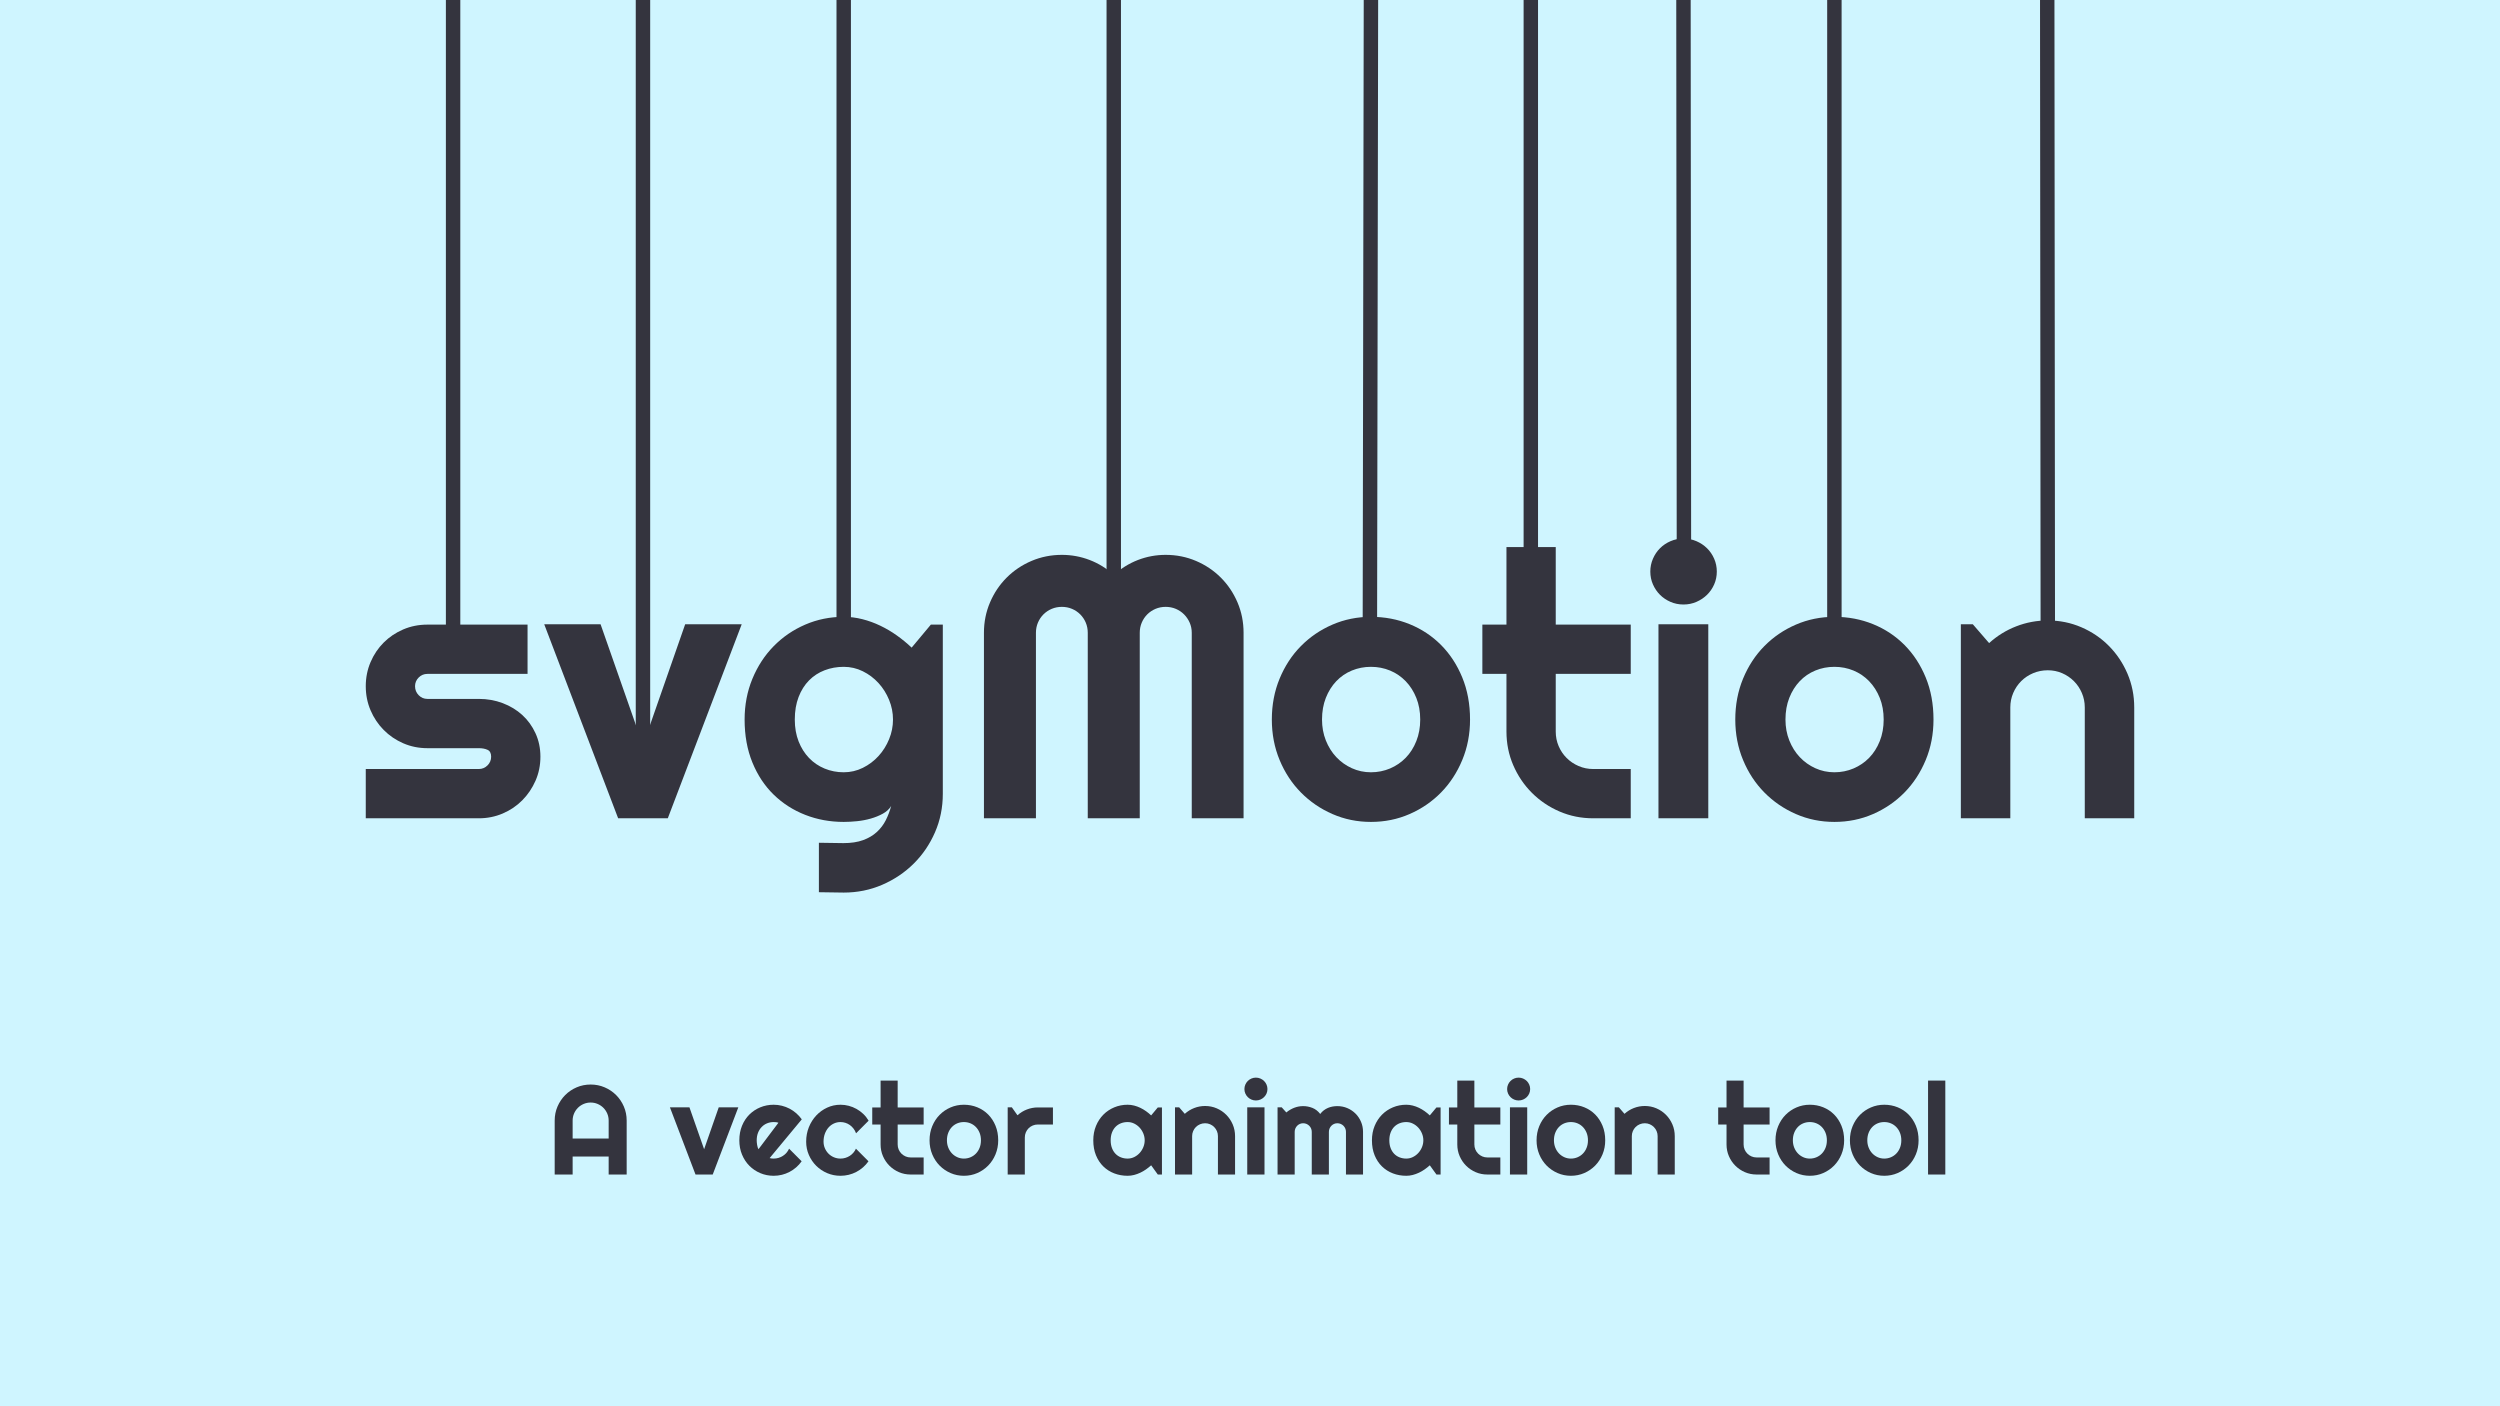 <?xml version="1.0" encoding="UTF-8" standalone="no"?><!-- Generator: Gravit.io --><svg xmlns="http://www.w3.org/2000/svg" xmlns:xlink="http://www.w3.org/1999/xlink" style="isolation:isolate" viewBox="0 0 1280 720" width="1280pt" height="720pt"><rect x="0" y="0" width="1280" height="720" fill="#808080" stroke="none"/><defs><clipPath id="_clipPath_XQbMavv5Nu5CORgkkNDWUVwfa9BChtDB"><rect width="1280" height="720"/></clipPath></defs><g clip-path="url(#_clipPath_XQbMavv5Nu5CORgkkNDWUVwfa9BChtDB)"><rect x="0" y="0" width="1280" height="720" transform="matrix(1,0,0,1,0,0)" fill="rgb(207,245,255)"/><g><path d=" M 293.19 582.945 L 311.634 582.945 L 311.634 573.723 C 311.634 572.459 311.393 571.265 310.911 570.14 C 310.429 569.015 309.77 568.035 308.935 567.2 C 308.1 566.365 307.12 565.706 305.995 565.224 C 304.87 564.742 303.676 564.501 302.412 564.501 C 301.148 564.501 299.954 564.742 298.829 565.224 C 297.704 565.706 296.724 566.365 295.889 567.2 C 295.054 568.035 294.395 569.015 293.913 570.14 C 293.431 571.265 293.19 572.459 293.19 573.723 L 293.19 582.945 Z  M 320.856 573.723 L 320.856 601.357 L 311.634 601.357 L 311.634 592.135 L 293.19 592.135 L 293.19 601.357 L 284 601.357 L 284 573.723 C 284 571.174 284.482 568.78 285.446 566.541 C 286.41 564.303 287.722 562.348 289.382 560.677 C 291.043 559.006 292.992 557.689 295.23 556.725 C 297.469 555.761 299.863 555.279 302.412 555.279 C 304.961 555.279 307.355 555.761 309.594 556.725 C 311.833 557.689 313.787 559.006 315.458 560.677 C 317.129 562.348 318.446 564.303 319.41 566.541 C 320.374 568.78 320.856 571.174 320.856 573.723 Z " fill="rgb(52,52,62)"/><path d=" M 364.911 601.357 L 356.106 601.357 L 342.996 566.943 L 352.989 566.943 L 360.508 588.408 L 367.995 566.943 L 378.021 566.943 L 364.911 601.357 Z " fill="rgb(52,52,62)"/><path d=" M 410.507 573.113 L 394.055 592.939 C 394.398 593.046 394.74 593.115 395.083 593.147 C 395.426 593.18 395.769 593.196 396.112 593.196 C 396.969 593.196 397.793 593.078 398.586 592.842 C 399.379 592.607 400.123 592.269 400.819 591.83 C 401.515 591.391 402.136 590.855 402.683 590.223 C 403.229 589.591 403.673 588.89 404.016 588.119 L 410.443 594.577 C 409.629 595.734 408.692 596.773 407.631 597.694 C 406.571 598.615 405.425 599.397 404.193 600.04 C 402.961 600.683 401.665 601.17 400.305 601.502 C 398.944 601.834 397.547 602 396.112 602 C 393.691 602 391.415 601.55 389.283 600.65 C 387.152 599.751 385.288 598.498 383.692 596.891 C 382.096 595.284 380.838 593.372 379.917 591.155 C 378.996 588.938 378.535 586.501 378.535 583.845 C 378.535 581.124 378.996 578.639 379.917 576.39 C 380.838 574.141 382.096 572.223 383.692 570.638 C 385.288 569.053 387.152 567.822 389.283 566.943 C 391.415 566.065 393.691 565.626 396.112 565.626 C 397.547 565.626 398.95 565.797 400.321 566.14 C 401.692 566.483 402.993 566.975 404.225 567.618 C 405.457 568.261 406.608 569.048 407.679 569.98 C 408.75 570.911 409.693 571.956 410.507 573.113 Z  M 388.335 588.408 L 398.554 574.848 C 398.147 574.698 397.745 574.602 397.349 574.559 C 396.952 574.516 396.54 574.494 396.112 574.494 C 394.912 574.494 393.782 574.714 392.722 575.153 C 391.661 575.592 390.74 576.219 389.958 577.033 C 389.176 577.847 388.56 578.827 388.11 579.973 C 387.661 581.119 387.436 582.41 387.436 583.845 C 387.436 584.166 387.452 584.531 387.484 584.938 C 387.516 585.345 387.57 585.757 387.645 586.175 C 387.72 586.592 387.811 586.994 387.918 587.38 C 388.025 587.765 388.164 588.108 388.335 588.408 Z " fill="rgb(52,52,62)"/><path d=" M 444.729 573.787 L 438.302 580.246 C 437.981 579.347 437.542 578.538 436.985 577.82 C 436.428 577.103 435.801 576.498 435.105 576.005 C 434.408 575.512 433.653 575.137 432.839 574.88 C 432.025 574.623 431.19 574.494 430.333 574.494 C 429.134 574.494 428.004 574.74 426.943 575.233 C 425.882 575.726 424.961 576.417 424.18 577.306 C 423.398 578.195 422.782 579.25 422.332 580.471 C 421.882 581.692 421.657 583.042 421.657 584.52 C 421.657 585.719 421.882 586.844 422.332 587.894 C 422.782 588.943 423.398 589.864 424.18 590.657 C 424.961 591.45 425.882 592.071 426.943 592.521 C 428.004 592.971 429.134 593.196 430.333 593.196 C 431.19 593.196 432.014 593.078 432.807 592.842 C 433.6 592.607 434.344 592.269 435.041 591.83 C 435.737 591.391 436.358 590.855 436.904 590.223 C 437.451 589.591 437.895 588.89 438.238 588.119 L 444.664 594.577 C 443.85 595.734 442.913 596.773 441.853 597.694 C 440.792 598.615 439.646 599.397 438.414 600.04 C 437.183 600.683 435.887 601.17 434.526 601.502 C 433.166 601.834 431.768 602 430.333 602 C 427.912 602 425.636 601.545 423.505 600.634 C 421.374 599.724 419.51 598.476 417.914 596.891 C 416.318 595.306 415.059 593.453 414.138 591.332 C 413.217 589.211 412.756 586.941 412.756 584.52 C 412.756 581.885 413.217 579.421 414.138 577.129 C 415.059 574.837 416.318 572.839 417.914 571.136 C 419.51 569.433 421.374 568.089 423.505 567.104 C 425.636 566.119 427.912 565.626 430.333 565.626 C 431.768 565.626 433.177 565.808 434.559 566.172 C 435.94 566.536 437.258 567.066 438.511 567.762 C 439.764 568.459 440.921 569.31 441.981 570.317 C 443.042 571.324 443.958 572.48 444.729 573.787 Z " fill="rgb(52,52,62)"/><path d=" M 472.909 601.357 L 466.258 601.357 C 464.137 601.357 462.144 600.955 460.281 600.152 C 458.417 599.349 456.784 598.246 455.381 596.843 C 453.978 595.44 452.874 593.806 452.071 591.942 C 451.268 590.079 450.866 588.087 450.866 585.966 L 450.866 575.748 L 446.592 575.748 L 446.592 567.007 L 450.866 567.007 L 450.866 553.255 L 459.606 553.255 L 459.606 567.007 L 472.909 567.007 L 472.909 575.748 L 459.606 575.748 L 459.606 585.966 C 459.606 586.887 459.777 587.749 460.12 588.552 C 460.463 589.355 460.934 590.057 461.534 590.657 C 462.134 591.257 462.841 591.734 463.655 592.087 C 464.469 592.44 465.337 592.617 466.258 592.617 L 472.909 592.617 L 472.909 601.357 Z " fill="rgb(52,52,62)"/><path d=" M 511.083 583.845 C 511.083 586.416 510.622 588.81 509.701 591.027 C 508.78 593.244 507.527 595.161 505.942 596.778 C 504.357 598.395 502.498 599.67 500.367 600.602 C 498.235 601.534 495.948 602 493.506 602 C 491.085 602 488.809 601.534 486.678 600.602 C 484.547 599.67 482.683 598.395 481.087 596.778 C 479.491 595.161 478.232 593.244 477.311 591.027 C 476.39 588.81 475.93 586.416 475.93 583.845 C 475.93 581.232 476.39 578.811 477.311 576.583 C 478.232 574.355 479.491 572.432 481.087 570.815 C 482.683 569.198 484.547 567.928 486.678 567.007 C 488.809 566.086 491.085 565.626 493.506 565.626 C 495.948 565.626 498.235 566.06 500.367 566.927 C 502.498 567.794 504.357 569.026 505.942 570.622 C 507.527 572.218 508.78 574.135 509.701 576.374 C 510.622 578.613 511.083 581.103 511.083 583.845 Z  M 502.246 583.845 C 502.246 582.431 502.016 581.151 501.556 580.005 C 501.095 578.859 500.469 577.874 499.676 577.049 C 498.883 576.224 497.957 575.592 496.896 575.153 C 495.836 574.714 494.706 574.494 493.506 574.494 C 492.307 574.494 491.177 574.714 490.116 575.153 C 489.056 575.592 488.135 576.224 487.353 577.049 C 486.571 577.874 485.955 578.859 485.505 580.005 C 485.055 581.151 484.83 582.431 484.83 583.845 C 484.83 585.173 485.055 586.405 485.505 587.54 C 485.955 588.675 486.571 589.661 487.353 590.496 C 488.135 591.332 489.056 591.991 490.116 592.473 C 491.177 592.955 492.307 593.196 493.506 593.196 C 494.706 593.196 495.836 592.971 496.896 592.521 C 497.957 592.071 498.883 591.439 499.676 590.625 C 500.469 589.811 501.095 588.826 501.556 587.669 C 502.016 586.512 502.246 585.238 502.246 583.845 Z " fill="rgb(52,52,62)"/><path d=" M 524.707 582.399 L 524.707 601.357 L 515.935 601.357 L 515.935 566.943 L 518.056 566.943 L 520.948 571.024 C 522.362 569.739 523.969 568.748 525.768 568.052 C 527.567 567.355 529.431 567.007 531.359 567.007 L 539.103 567.007 L 539.103 575.748 L 531.359 575.748 C 530.438 575.748 529.57 575.919 528.756 576.262 C 527.942 576.605 527.235 577.076 526.635 577.675 C 526.036 578.275 525.564 578.982 525.221 579.796 C 524.878 580.61 524.707 581.478 524.707 582.399 Z " fill="rgb(52,52,62)"/><path d=" M 594.918 567.007 L 594.918 601.357 L 592.797 601.357 L 589.391 596.634 C 588.556 597.384 587.672 598.086 586.74 598.739 C 585.808 599.392 584.828 599.96 583.8 600.442 C 582.771 600.924 581.716 601.304 580.635 601.582 C 579.553 601.861 578.455 602 577.341 602 C 574.92 602 572.644 601.593 570.513 600.779 C 568.381 599.965 566.517 598.781 564.922 597.228 C 563.326 595.675 562.067 593.774 561.146 591.525 C 560.225 589.276 559.764 586.716 559.764 583.845 C 559.764 581.167 560.225 578.709 561.146 576.47 C 562.067 574.232 563.326 572.31 564.922 570.703 C 566.517 569.096 568.381 567.848 570.513 566.959 C 572.644 566.07 574.92 565.626 577.341 565.626 C 578.455 565.626 579.558 565.765 580.651 566.043 C 581.743 566.322 582.803 566.707 583.832 567.2 C 584.86 567.693 585.84 568.271 586.772 568.935 C 587.704 569.599 588.577 570.317 589.391 571.088 L 592.797 567.007 L 594.918 567.007 Z  M 586.081 583.845 C 586.081 582.646 585.851 581.484 585.39 580.359 C 584.929 579.234 584.303 578.238 583.51 577.37 C 582.718 576.503 581.792 575.807 580.731 575.282 C 579.67 574.757 578.54 574.494 577.341 574.494 C 576.141 574.494 575.011 574.698 573.951 575.105 C 572.89 575.512 571.969 576.111 571.187 576.904 C 570.406 577.697 569.79 578.677 569.34 579.844 C 568.89 581.012 568.665 582.346 568.665 583.845 C 568.665 585.344 568.89 586.678 569.34 587.846 C 569.79 589.013 570.406 589.993 571.187 590.786 C 571.969 591.579 572.89 592.178 573.951 592.585 C 575.011 592.992 576.141 593.196 577.341 593.196 C 578.54 593.196 579.67 592.933 580.731 592.408 C 581.792 591.883 582.718 591.187 583.51 590.32 C 584.303 589.452 584.929 588.456 585.39 587.331 C 585.851 586.206 586.081 585.044 586.081 583.845 Z " fill="rgb(52,52,62)"/><path d=" M 610.373 581.692 L 610.373 601.357 L 601.601 601.357 L 601.601 566.943 L 603.722 566.943 L 606.614 570.285 C 608.028 569 609.629 568.009 611.418 567.313 C 613.207 566.616 615.076 566.268 617.025 566.268 C 619.124 566.268 621.106 566.67 622.97 567.473 C 624.833 568.276 626.461 569.38 627.854 570.783 C 629.246 572.186 630.344 573.825 631.147 575.699 C 631.95 577.574 632.352 579.571 632.352 581.692 L 632.352 601.357 L 623.58 601.357 L 623.58 581.692 C 623.58 580.793 623.409 579.941 623.066 579.138 C 622.723 578.335 622.252 577.633 621.652 577.033 C 621.052 576.433 620.356 575.962 619.563 575.619 C 618.771 575.276 617.925 575.105 617.025 575.105 C 616.104 575.105 615.236 575.276 614.422 575.619 C 613.608 575.962 612.901 576.433 612.301 577.033 C 611.702 577.633 611.231 578.335 610.888 579.138 C 610.545 579.941 610.373 580.793 610.373 581.692 Z " fill="rgb(52,52,62)"/><path d=" M 648.933 557.592 C 648.933 558.406 648.778 559.167 648.467 559.874 C 648.156 560.581 647.733 561.197 647.198 561.722 C 646.662 562.247 646.035 562.664 645.318 562.975 C 644.601 563.286 643.835 563.441 643.02 563.441 C 642.206 563.441 641.44 563.286 640.723 562.975 C 640.006 562.664 639.384 562.247 638.859 561.722 C 638.334 561.197 637.917 560.581 637.606 559.874 C 637.295 559.167 637.14 558.406 637.14 557.592 C 637.14 556.8 637.295 556.045 637.606 555.327 C 637.917 554.61 638.334 553.988 638.859 553.463 C 639.384 552.938 640.006 552.521 640.723 552.21 C 641.44 551.899 642.206 551.744 643.02 551.744 C 643.835 551.744 644.601 551.899 645.318 552.21 C 646.035 552.521 646.662 552.938 647.198 553.463 C 647.733 553.988 648.156 554.61 648.467 555.327 C 648.778 556.045 648.933 556.8 648.933 557.592 Z  M 647.423 566.943 L 647.423 601.357 L 638.586 601.357 L 638.586 566.943 L 647.423 566.943 Z " fill="rgb(52,52,62)"/><path d=" M 697.871 579.507 L 697.871 601.357 L 689.131 601.357 L 689.131 579.507 C 689.131 578.907 689.019 578.339 688.794 577.804 C 688.569 577.269 688.253 576.797 687.846 576.39 C 687.439 575.983 686.967 575.667 686.432 575.442 C 685.897 575.217 685.329 575.105 684.729 575.105 C 684.129 575.105 683.567 575.217 683.042 575.442 C 682.517 575.667 682.057 575.983 681.66 576.39 C 681.264 576.797 680.953 577.269 680.728 577.804 C 680.503 578.339 680.391 578.907 680.391 579.507 L 680.391 601.357 L 671.619 601.357 L 671.619 579.507 C 671.619 578.907 671.506 578.339 671.281 577.804 C 671.056 577.269 670.74 576.797 670.333 576.39 C 669.926 575.983 669.455 575.667 668.92 575.442 C 668.384 575.217 667.816 575.105 667.217 575.105 C 666.617 575.105 666.055 575.217 665.53 575.442 C 665.005 575.667 664.544 575.983 664.148 576.39 C 663.751 576.797 663.441 577.269 663.216 577.804 C 662.991 578.339 662.879 578.907 662.879 579.507 L 662.879 601.357 L 654.106 601.357 L 654.106 566.943 L 656.227 566.943 L 658.605 569.578 C 659.826 568.55 661.171 567.752 662.638 567.184 C 664.105 566.617 665.632 566.333 667.217 566.333 C 668.824 566.333 670.393 566.633 671.924 567.232 C 673.456 567.832 674.8 568.871 675.957 570.349 C 676.492 569.621 677.103 569 677.788 568.485 C 678.473 567.971 679.196 567.553 679.957 567.232 C 680.718 566.911 681.505 566.68 682.319 566.541 C 683.133 566.402 683.936 566.333 684.729 566.333 C 686.55 566.333 688.258 566.676 689.854 567.361 C 691.45 568.046 692.842 568.983 694.031 570.172 C 695.22 571.361 696.158 572.759 696.843 574.366 C 697.528 575.973 697.871 577.686 697.871 579.507 Z " fill="rgb(52,52,62)"/><path d=" M 737.588 567.007 L 737.588 601.357 L 735.467 601.357 L 732.061 596.634 C 731.225 597.384 730.341 598.086 729.41 598.739 C 728.478 599.392 727.498 599.96 726.47 600.442 C 725.441 600.924 724.386 601.304 723.304 601.582 C 722.223 601.861 721.125 602 720.011 602 C 717.59 602 715.314 601.593 713.183 600.779 C 711.051 599.965 709.187 598.781 707.591 597.228 C 705.996 595.675 704.737 593.774 703.816 591.525 C 702.895 589.276 702.434 586.716 702.434 583.845 C 702.434 581.167 702.895 578.709 703.816 576.47 C 704.737 574.232 705.996 572.31 707.591 570.703 C 709.187 569.096 711.051 567.848 713.183 566.959 C 715.314 566.07 717.59 565.626 720.011 565.626 C 721.125 565.626 722.228 565.765 723.321 566.043 C 724.413 566.322 725.473 566.707 726.502 567.2 C 727.53 567.693 728.51 568.271 729.442 568.935 C 730.374 569.599 731.247 570.317 732.061 571.088 L 735.467 567.007 L 737.588 567.007 Z  M 728.751 583.845 C 728.751 582.646 728.521 581.484 728.06 580.359 C 727.599 579.234 726.973 578.238 726.18 577.37 C 725.387 576.503 724.461 575.807 723.401 575.282 C 722.34 574.757 721.21 574.494 720.011 574.494 C 718.811 574.494 717.681 574.698 716.621 575.105 C 715.56 575.512 714.639 576.111 713.857 576.904 C 713.076 577.697 712.46 578.677 712.01 579.844 C 711.56 581.012 711.335 582.346 711.335 583.845 C 711.335 585.344 711.56 586.678 712.01 587.846 C 712.46 589.013 713.076 589.993 713.857 590.786 C 714.639 591.579 715.56 592.178 716.621 592.585 C 717.681 592.992 718.811 593.196 720.011 593.196 C 721.21 593.196 722.34 592.933 723.401 592.408 C 724.461 591.883 725.387 591.187 726.18 590.32 C 726.973 589.452 727.599 588.456 728.06 587.331 C 728.521 586.206 728.751 585.044 728.751 583.845 Z " fill="rgb(52,52,62)"/><path d=" M 768.178 601.357 L 761.526 601.357 C 759.405 601.357 757.413 600.955 755.55 600.152 C 753.686 599.349 752.053 598.246 750.65 596.843 C 749.247 595.44 748.143 593.806 747.34 591.942 C 746.537 590.079 746.135 588.087 746.135 585.966 L 746.135 575.748 L 741.861 575.748 L 741.861 567.007 L 746.135 567.007 L 746.135 553.255 L 754.875 553.255 L 754.875 567.007 L 768.178 567.007 L 768.178 575.748 L 754.875 575.748 L 754.875 585.966 C 754.875 586.887 755.046 587.749 755.389 588.552 C 755.732 589.355 756.203 590.057 756.803 590.657 C 757.403 591.257 758.11 591.734 758.924 592.087 C 759.738 592.44 760.605 592.617 761.526 592.617 L 768.178 592.617 L 768.178 601.357 Z " fill="rgb(52,52,62)"/><path d=" M 783.441 557.592 C 783.441 558.406 783.286 559.167 782.975 559.874 C 782.664 560.581 782.241 561.197 781.706 561.722 C 781.171 562.247 780.544 562.664 779.826 562.975 C 779.109 563.286 778.343 563.441 777.529 563.441 C 776.715 563.441 775.949 563.286 775.231 562.975 C 774.514 562.664 773.892 562.247 773.367 561.722 C 772.842 561.197 772.425 560.581 772.114 559.874 C 771.803 559.167 771.648 558.406 771.648 557.592 C 771.648 556.8 771.803 556.045 772.114 555.327 C 772.425 554.61 772.842 553.988 773.367 553.463 C 773.892 552.938 774.514 552.521 775.231 552.21 C 775.949 551.899 776.715 551.744 777.529 551.744 C 778.343 551.744 779.109 551.899 779.826 552.21 C 780.544 552.521 781.171 552.938 781.706 553.463 C 782.241 553.988 782.664 554.61 782.975 555.327 C 783.286 556.045 783.441 556.8 783.441 557.592 Z  M 781.931 566.943 L 781.931 601.357 L 773.094 601.357 L 773.094 566.943 L 781.931 566.943 Z " fill="rgb(52,52,62)"/><path d=" M 821.872 583.845 C 821.872 586.416 821.411 588.81 820.49 591.027 C 819.569 593.244 818.316 595.161 816.731 596.778 C 815.146 598.395 813.287 599.67 811.156 600.602 C 809.024 601.534 806.737 602 804.295 602 C 801.874 602 799.598 601.534 797.467 600.602 C 795.336 599.67 793.472 598.395 791.876 596.778 C 790.28 595.161 789.021 593.244 788.1 591.027 C 787.179 588.81 786.719 586.416 786.719 583.845 C 786.719 581.232 787.179 578.811 788.1 576.583 C 789.021 574.355 790.28 572.432 791.876 570.815 C 793.472 569.198 795.336 567.928 797.467 567.007 C 799.598 566.086 801.874 565.626 804.295 565.626 C 806.737 565.626 809.024 566.06 811.156 566.927 C 813.287 567.794 815.146 569.026 816.731 570.622 C 818.316 572.218 819.569 574.135 820.49 576.374 C 821.411 578.613 821.872 581.103 821.872 583.845 Z  M 813.035 583.845 C 813.035 582.431 812.805 581.151 812.345 580.005 C 811.884 578.859 811.258 577.874 810.465 577.049 C 809.672 576.224 808.746 575.592 807.685 575.153 C 806.625 574.714 805.495 574.494 804.295 574.494 C 803.096 574.494 801.966 574.714 800.905 575.153 C 799.845 575.592 798.924 576.224 798.142 577.049 C 797.36 577.874 796.744 578.859 796.294 580.005 C 795.844 581.151 795.619 582.431 795.619 583.845 C 795.619 585.173 795.844 586.405 796.294 587.54 C 796.744 588.675 797.36 589.661 798.142 590.496 C 798.924 591.332 799.845 591.991 800.905 592.473 C 801.966 592.955 803.096 593.196 804.295 593.196 C 805.495 593.196 806.625 592.971 807.685 592.521 C 808.746 592.071 809.672 591.439 810.465 590.625 C 811.258 589.811 811.884 588.826 812.345 587.669 C 812.805 586.512 813.035 585.238 813.035 583.845 Z " fill="rgb(52,52,62)"/><path d=" M 835.496 581.692 L 835.496 601.357 L 826.724 601.357 L 826.724 566.943 L 828.845 566.943 L 831.737 570.285 C 833.151 569 834.752 568.009 836.541 567.313 C 838.33 566.616 840.199 566.268 842.148 566.268 C 844.247 566.268 846.229 566.67 848.092 567.473 C 849.956 568.276 851.584 569.38 852.977 570.783 C 854.369 572.186 855.467 573.825 856.27 575.699 C 857.073 577.574 857.475 579.571 857.475 581.692 L 857.475 601.357 L 848.703 601.357 L 848.703 581.692 C 848.703 580.793 848.532 579.941 848.189 579.138 C 847.846 578.335 847.375 577.633 846.775 577.033 C 846.175 576.433 845.479 575.962 844.686 575.619 C 843.893 575.276 843.047 575.105 842.148 575.105 C 841.227 575.105 840.359 575.276 839.545 575.619 C 838.731 575.962 838.024 576.433 837.424 577.033 C 836.825 577.633 836.353 578.335 836.01 579.138 C 835.667 579.941 835.496 580.793 835.496 581.692 Z " fill="rgb(52,52,62)"/><path d=" M 906.028 601.357 L 899.376 601.357 C 897.255 601.357 895.263 600.955 893.4 600.152 C 891.536 599.349 889.903 598.246 888.5 596.843 C 887.097 595.44 885.993 593.806 885.19 591.942 C 884.387 590.079 883.985 588.087 883.985 585.966 L 883.985 575.748 L 879.711 575.748 L 879.711 567.007 L 883.985 567.007 L 883.985 553.255 L 892.725 553.255 L 892.725 567.007 L 906.028 567.007 L 906.028 575.748 L 892.725 575.748 L 892.725 585.966 C 892.725 586.887 892.896 587.749 893.239 588.552 C 893.582 589.355 894.053 590.057 894.653 590.657 C 895.253 591.257 895.96 591.734 896.774 592.087 C 897.588 592.44 898.455 592.617 899.376 592.617 L 906.028 592.617 L 906.028 601.357 Z " fill="rgb(52,52,62)"/><path d=" M 944.202 583.845 C 944.202 586.416 943.741 588.81 942.82 591.027 C 941.899 593.244 940.646 595.161 939.061 596.778 C 937.476 598.395 935.617 599.67 933.486 600.602 C 931.354 601.534 929.067 602 926.625 602 C 924.204 602 921.928 601.534 919.797 600.602 C 917.666 599.67 915.802 598.395 914.206 596.778 C 912.61 595.161 911.351 593.244 910.43 591.027 C 909.509 588.81 909.048 586.416 909.048 583.845 C 909.048 581.232 909.509 578.811 910.43 576.583 C 911.351 574.355 912.61 572.432 914.206 570.815 C 915.802 569.198 917.666 567.928 919.797 567.007 C 921.928 566.086 924.204 565.626 926.625 565.626 C 929.067 565.626 931.354 566.06 933.486 566.927 C 935.617 567.794 937.476 569.026 939.061 570.622 C 940.646 572.218 941.899 574.135 942.82 576.374 C 943.741 578.613 944.202 581.103 944.202 583.845 Z  M 935.365 583.845 C 935.365 582.431 935.135 581.151 934.674 580.005 C 934.214 578.859 933.588 577.874 932.795 577.049 C 932.002 576.224 931.076 575.592 930.015 575.153 C 928.955 574.714 927.825 574.494 926.625 574.494 C 925.426 574.494 924.296 574.714 923.235 575.153 C 922.175 575.592 921.254 576.224 920.472 577.049 C 919.69 577.874 919.074 578.859 918.624 580.005 C 918.174 581.151 917.949 582.431 917.949 583.845 C 917.949 585.173 918.174 586.405 918.624 587.54 C 919.074 588.675 919.69 589.661 920.472 590.496 C 921.254 591.332 922.175 591.991 923.235 592.473 C 924.296 592.955 925.426 593.196 926.625 593.196 C 927.825 593.196 928.955 592.971 930.015 592.521 C 931.076 592.071 932.002 591.439 932.795 590.625 C 933.588 589.811 934.214 588.826 934.674 587.669 C 935.135 586.512 935.365 585.238 935.365 583.845 Z " fill="rgb(52,52,62)"/><path d=" M 982.311 583.845 C 982.311 586.416 981.851 588.81 980.93 591.027 C 980.009 593.244 978.755 595.161 977.17 596.778 C 975.585 598.395 973.726 599.67 971.595 600.602 C 969.464 601.534 967.177 602 964.735 602 C 962.314 602 960.038 601.534 957.906 600.602 C 955.775 599.67 953.911 598.395 952.315 596.778 C 950.719 595.161 949.461 593.244 948.54 591.027 C 947.619 588.81 947.158 586.416 947.158 583.845 C 947.158 581.232 947.619 578.811 948.54 576.583 C 949.461 574.355 950.719 572.432 952.315 570.815 C 953.911 569.198 955.775 567.928 957.906 567.007 C 960.038 566.086 962.314 565.626 964.735 565.626 C 967.177 565.626 969.464 566.06 971.595 566.927 C 973.726 567.794 975.585 569.026 977.17 570.622 C 978.755 572.218 980.009 574.135 980.93 576.374 C 981.851 578.613 982.311 581.103 982.311 583.845 Z  M 973.475 583.845 C 973.475 582.431 973.245 581.151 972.784 580.005 C 972.323 578.859 971.697 577.874 970.904 577.049 C 970.111 576.224 969.185 575.592 968.125 575.153 C 967.064 574.714 965.934 574.494 964.735 574.494 C 963.535 574.494 962.405 574.714 961.345 575.153 C 960.284 575.592 959.363 576.224 958.581 577.049 C 957.799 577.874 957.183 578.859 956.734 580.005 C 956.284 581.151 956.059 582.431 956.059 583.845 C 956.059 585.173 956.284 586.405 956.734 587.54 C 957.183 588.675 957.799 589.661 958.581 590.496 C 959.363 591.332 960.284 591.991 961.345 592.473 C 962.405 592.955 963.535 593.196 964.735 593.196 C 965.934 593.196 967.064 592.971 968.125 592.521 C 969.185 592.071 970.111 591.439 970.904 590.625 C 971.697 589.811 972.323 588.826 972.784 587.669 C 973.245 586.512 973.475 585.238 973.475 583.845 Z " fill="rgb(52,52,62)"/><path d=" M 987.163 553.255 L 996 553.255 L 996 601.357 L 987.163 601.357 L 987.163 553.255 Z " fill="rgb(52,52,62)"/></g><g><g><line x1="231.983" y1="328.987" x2="231.983" y2="0.311" vector-effect="non-scaling-stroke" stroke-width="7.386" stroke="rgb(52,52,62)" stroke-linejoin="miter" stroke-linecap="square" stroke-miterlimit="3"/><path d=" M 245.155 418.967 L 187.271 418.967 L 187.271 393.736 L 245.155 393.736 C 246.887 393.736 248.371 393.118 249.608 391.881 C 250.845 390.643 251.463 389.16 251.463 387.428 C 251.463 385.635 250.845 384.459 249.608 383.903 C 248.371 383.346 246.887 383.068 245.155 383.068 L 218.81 383.068 C 214.419 383.068 210.308 382.233 206.473 380.563 C 202.639 378.894 199.299 376.622 196.455 373.745 C 193.61 370.869 191.368 367.515 189.73 363.68 C 188.091 359.846 187.271 355.734 187.271 351.344 C 187.271 346.953 188.091 342.84 189.73 339.006 C 191.368 335.171 193.61 331.832 196.455 328.987 C 199.299 326.142 202.639 323.9 206.473 322.262 C 210.308 320.624 214.419 319.804 218.81 319.804 L 270.108 319.804 L 270.108 345.035 L 218.81 345.035 C 217.078 345.035 215.595 345.653 214.358 346.89 C 213.121 348.127 212.503 349.612 212.503 351.344 C 212.503 353.137 213.121 354.667 214.358 355.935 C 215.595 357.203 217.078 357.837 218.81 357.837 L 245.155 357.837 C 249.485 357.837 253.565 358.563 257.4 360.016 C 261.234 361.47 264.574 363.494 267.419 366.092 C 270.263 368.689 272.52 371.812 274.19 375.462 C 275.859 379.111 276.694 383.099 276.694 387.428 C 276.694 391.819 275.859 395.916 274.19 399.719 C 272.52 403.522 270.263 406.861 267.419 409.737 C 264.574 412.613 261.234 414.87 257.4 416.509 C 253.565 418.147 249.485 418.967 245.155 418.967 Z " fill="rgb(52,52,62)"/></g><g><line x1="329.198" y1="388.066" x2="329.198" y2="0.311" vector-effect="non-scaling-stroke" stroke-width="7.386" stroke="rgb(52,52,62)" stroke-linejoin="miter" stroke-linecap="square" stroke-miterlimit="3"/><path d=" M 341.907 418.967 L 316.49 418.967 L 278.642 319.618 L 307.491 319.618 L 329.198 381.584 L 350.812 319.618 L 379.754 319.618 L 341.907 418.967 Z " fill="rgb(52,52,62)"/></g><g><line x1="431.98" y1="328.987" x2="431.98" y2="-1.347" vector-effect="non-scaling-stroke" stroke-width="7.386" stroke="rgb(52,52,62)" stroke-linejoin="miter" stroke-linecap="square" stroke-miterlimit="3"/><path d=" M 457.212 368.411 C 457.212 364.948 456.547 361.593 455.216 358.347 C 453.887 355.101 452.078 352.225 449.79 349.72 C 447.502 347.215 444.828 345.206 441.767 343.691 C 438.705 342.175 435.442 341.417 431.979 341.417 C 428.516 341.417 425.254 342.004 422.193 343.18 C 419.132 344.355 416.473 346.086 414.215 348.375 C 411.959 350.663 410.18 353.492 408.881 356.862 C 407.583 360.232 406.934 364.082 406.934 368.411 C 406.934 372.554 407.583 376.281 408.881 379.589 C 410.18 382.898 411.959 385.727 414.215 388.077 C 416.473 390.427 419.132 392.236 422.193 393.504 C 425.254 394.771 428.516 395.405 431.979 395.405 C 435.442 395.405 438.705 394.648 441.767 393.132 C 444.828 391.617 447.502 389.608 449.79 387.103 C 452.078 384.598 453.887 381.723 455.216 378.477 C 456.547 375.229 457.212 371.874 457.212 368.411 Z  M 482.721 319.804 L 482.721 406.444 C 482.721 413.432 481.391 419.987 478.733 426.11 C 476.072 432.232 472.44 437.581 467.832 442.158 C 463.225 446.734 457.846 450.352 451.692 453.012 C 445.538 455.671 438.967 457 431.979 457 L 419.271 456.814 L 419.271 431.491 L 431.795 431.675 C 435.752 431.675 439.122 431.166 441.906 430.145 C 444.689 429.125 447.039 427.734 448.955 425.971 C 450.872 424.208 452.403 422.183 453.547 419.895 C 454.691 417.607 455.603 415.195 456.283 412.659 C 455.294 414.267 453.872 415.582 452.017 416.602 C 450.162 417.623 448.105 418.457 445.847 419.106 C 443.591 419.756 441.241 420.204 438.798 420.451 C 436.354 420.699 434.082 420.822 431.979 420.822 C 424.991 420.822 418.421 419.617 412.268 417.205 C 406.114 414.794 400.735 411.346 396.127 406.861 C 391.52 402.378 387.886 396.889 385.227 390.396 C 382.568 383.903 381.239 376.575 381.239 368.411 C 381.239 360.928 382.568 353.972 385.227 347.54 C 387.886 341.108 391.52 335.543 396.127 330.842 C 400.735 326.142 406.114 322.463 412.268 319.804 C 418.421 317.145 424.991 315.815 431.979 315.815 C 435.196 315.815 438.38 316.217 441.534 317.021 C 444.688 317.824 447.749 318.938 450.718 320.36 C 453.686 321.782 456.516 323.452 459.206 325.369 C 461.895 327.286 464.415 329.357 466.765 331.584 L 476.598 319.804 L 482.721 319.804 Z " fill="rgb(52,52,62)"/></g><g><line x1="570.243" y1="308.162" x2="570.243" y2="-1.347" vector-effect="non-scaling-stroke" stroke-width="7.386" stroke="rgb(52,52,62)" stroke-linejoin="miter" stroke-linecap="square" stroke-miterlimit="3"/><path d=" M 636.708 323.978 L 636.708 418.967 L 610.176 418.967 L 610.176 323.978 C 610.176 322.123 609.821 320.391 609.11 318.783 C 608.399 317.176 607.44 315.769 606.235 314.562 C 605.029 313.357 603.622 312.414 602.014 311.734 C 600.406 311.053 598.674 310.713 596.819 310.713 C 594.964 310.713 593.232 311.053 591.625 311.734 C 590.017 312.414 588.61 313.357 587.404 314.562 C 586.198 315.769 585.256 317.176 584.575 318.783 C 583.894 320.391 583.554 322.123 583.554 323.978 L 583.554 418.967 L 556.931 418.967 L 556.931 323.978 C 556.931 322.123 556.591 320.391 555.91 318.783 C 555.23 317.176 554.287 315.769 553.082 314.562 C 551.875 313.357 550.468 312.414 548.861 311.734 C 547.253 311.053 545.521 310.713 543.666 310.713 C 541.811 310.713 540.079 311.053 538.471 311.734 C 536.864 312.414 535.457 313.357 534.25 314.562 C 533.045 315.769 532.102 317.176 531.422 318.783 C 530.741 320.391 530.401 322.123 530.401 323.978 L 530.401 418.967 L 503.778 418.967 L 503.778 323.978 C 503.778 318.474 504.814 313.294 506.886 308.441 C 508.958 303.586 511.803 299.35 515.42 295.732 C 519.038 292.114 523.274 289.27 528.129 287.198 C 532.983 285.126 538.162 284.09 543.666 284.09 C 548.613 284.09 553.376 284.971 557.951 286.734 C 562.528 288.497 566.641 291.047 570.289 294.387 C 573.938 291.047 578.035 288.497 582.581 286.734 C 587.125 284.971 591.872 284.09 596.819 284.09 C 602.323 284.09 607.503 285.126 612.357 287.198 C 617.211 289.27 621.447 292.114 625.065 295.732 C 628.683 299.35 631.528 303.586 633.599 308.441 C 635.671 313.294 636.708 318.474 636.708 323.978 Z " fill="rgb(52,52,62)"/></g><g><line x1="701.369" y1="329.265" x2="701.92" y2="0.311" vector-effect="non-scaling-stroke" stroke-width="7.386" stroke="rgb(52,52,62)" stroke-linejoin="miter" stroke-linecap="square" stroke-miterlimit="3"/><path d=" M 752.661 368.411 C 752.661 375.832 751.332 382.743 748.673 389.144 C 746.012 395.544 742.395 401.08 737.819 405.749 C 733.242 410.418 727.878 414.097 721.724 416.787 C 715.571 419.476 708.969 420.822 701.919 420.822 C 694.931 420.822 688.361 419.476 682.208 416.787 C 676.054 414.097 670.675 410.418 666.067 405.749 C 661.46 401.08 657.826 395.544 655.167 389.144 C 652.508 382.743 651.179 375.832 651.179 368.411 C 651.179 360.866 652.508 353.879 655.167 347.448 C 657.826 341.016 661.46 335.465 666.067 330.796 C 670.675 326.127 676.054 322.463 682.208 319.804 C 688.361 317.145 694.931 315.815 701.919 315.815 C 708.969 315.815 715.571 317.067 721.724 319.572 C 727.878 322.076 733.242 325.632 737.819 330.24 C 742.395 334.847 746.012 340.382 748.673 346.844 C 751.332 353.307 752.661 360.496 752.661 368.411 Z  M 727.152 368.411 C 727.152 364.33 726.487 360.635 725.156 357.326 C 723.827 354.017 722.019 351.172 719.73 348.792 C 717.442 346.411 714.768 344.587 711.707 343.319 C 708.645 342.051 705.382 341.417 701.919 341.417 C 698.456 341.417 695.194 342.051 692.133 343.319 C 689.072 344.587 686.413 346.411 684.155 348.792 C 681.899 351.172 680.12 354.017 678.821 357.326 C 677.523 360.635 676.874 364.33 676.874 368.411 C 676.874 372.245 677.523 375.802 678.821 379.079 C 680.12 382.357 681.899 385.201 684.155 387.613 C 686.413 390.024 689.072 391.926 692.133 393.318 C 695.194 394.709 698.456 395.405 701.919 395.405 C 705.382 395.405 708.645 394.756 711.707 393.457 C 714.768 392.159 717.442 390.334 719.73 387.985 C 722.019 385.635 723.827 382.79 725.156 379.45 C 726.487 376.111 727.152 372.431 727.152 368.411 Z " fill="rgb(52,52,62)"/></g><g><line x1="783.781" y1="292.624" x2="783.781" y2="0.311" vector-effect="non-scaling-stroke" stroke-width="7.386" stroke="rgb(52,52,62)" stroke-linejoin="miter" stroke-linecap="square" stroke-miterlimit="3"/><path d=" M 834.941 418.967 L 815.739 418.967 C 809.618 418.967 803.867 417.807 798.486 415.488 C 793.106 413.169 788.391 409.984 784.34 405.935 C 780.289 401.883 777.104 397.169 774.785 391.788 C 772.466 386.408 771.306 380.655 771.306 374.534 L 771.306 345.035 L 758.968 345.035 L 758.968 319.804 L 771.306 319.804 L 771.306 280.101 L 796.538 280.101 L 796.538 319.804 L 834.941 319.804 L 834.941 345.035 L 796.538 345.035 L 796.538 374.534 C 796.538 377.193 797.032 379.682 798.022 382.001 C 799.012 384.32 800.372 386.345 802.104 388.077 C 803.836 389.809 805.876 391.185 808.226 392.206 C 810.576 393.226 813.08 393.736 815.739 393.736 L 834.941 393.736 L 834.941 418.967 Z " fill="rgb(52,52,62)"/></g><g><line x1="862.178" y1="292.624" x2="861.935" y2="0.311" vector-effect="non-scaling-stroke" stroke-width="7.386" stroke="rgb(52,52,62)" stroke-linejoin="miter" stroke-linecap="square" stroke-miterlimit="3"/><path d=" M 879.004 292.624 C 879.004 294.974 878.556 297.17 877.66 299.21 C 876.762 301.251 875.541 303.029 873.995 304.545 C 872.449 306.06 870.639 307.265 868.568 308.163 C 866.496 309.059 864.285 309.507 861.935 309.507 C 859.585 309.507 857.374 309.059 855.303 308.163 C 853.231 307.265 851.439 306.06 849.923 304.545 C 848.408 303.029 847.202 301.251 846.306 299.21 C 845.408 297.17 844.96 294.974 844.96 292.624 C 844.96 290.336 845.408 288.156 846.306 286.084 C 847.202 284.012 848.408 282.22 849.923 280.705 C 851.439 279.189 853.231 277.983 855.303 277.087 C 857.374 276.189 859.585 275.741 861.935 275.741 C 864.285 275.741 866.496 276.189 868.568 277.087 C 870.639 277.983 872.449 279.189 873.995 280.705 C 875.541 282.22 876.762 284.012 877.66 286.084 C 878.556 288.156 879.004 290.336 879.004 292.624 Z  M 874.644 319.618 L 874.644 418.967 L 849.134 418.967 L 849.134 319.618 L 874.644 319.618 Z " fill="rgb(52,52,62)"/></g><g><line x1="939.207" y1="328.987" x2="939.207" y2="0.311" vector-effect="non-scaling-stroke" stroke-width="7.386" stroke="rgb(52,52,62)" stroke-linejoin="miter" stroke-linecap="square" stroke-miterlimit="3"/><path d=" M 989.948 368.411 C 989.948 375.832 988.619 382.743 985.96 389.144 C 983.3 395.544 979.682 401.08 975.107 405.749 C 970.53 410.418 965.165 414.097 959.012 416.787 C 952.858 419.476 946.256 420.822 939.207 420.822 C 932.218 420.822 925.649 419.476 919.495 416.787 C 913.342 414.097 907.962 410.418 903.355 405.749 C 898.747 401.08 895.113 395.544 892.455 389.144 C 889.796 382.743 888.466 375.832 888.466 368.411 C 888.466 360.866 889.796 353.879 892.455 347.448 C 895.113 341.016 898.747 335.465 903.355 330.796 C 907.962 326.127 913.342 322.463 919.495 319.804 C 925.649 317.145 932.218 315.815 939.207 315.815 C 946.256 315.815 952.858 317.067 959.012 319.572 C 965.165 322.076 970.53 325.632 975.107 330.24 C 979.682 334.847 983.3 340.382 985.96 346.844 C 988.619 353.307 989.948 360.496 989.948 368.411 Z  M 964.439 368.411 C 964.439 364.33 963.774 360.635 962.445 357.326 C 961.114 354.017 959.306 351.172 957.017 348.792 C 954.729 346.411 952.056 344.587 948.994 343.319 C 945.933 342.051 942.669 341.417 939.207 341.417 C 935.744 341.417 932.482 342.051 929.421 343.319 C 926.359 344.587 923.7 346.411 921.443 348.792 C 919.186 351.172 917.407 354.017 916.109 357.326 C 914.81 360.635 914.161 364.33 914.161 368.411 C 914.161 372.245 914.81 375.802 916.109 379.079 C 917.407 382.357 919.186 385.201 921.443 387.613 C 923.7 390.024 926.359 391.926 929.421 393.318 C 932.482 394.709 935.744 395.405 939.207 395.405 C 942.669 395.405 945.933 394.756 948.994 393.457 C 952.056 392.159 954.729 390.334 957.017 387.985 C 959.306 385.635 961.114 382.79 962.445 379.45 C 963.774 376.111 964.439 372.431 964.439 368.411 Z " fill="rgb(52,52,62)"/></g><g><line x1="1048.482" y1="330.703" x2="1048.183" y2="0.311" vector-effect="non-scaling-stroke" stroke-width="7.386" stroke="rgb(52,52,62)" stroke-linejoin="miter" stroke-linecap="square" stroke-miterlimit="3"/><path d=" M 1029.28 362.196 L 1029.28 418.967 L 1003.956 418.967 L 1003.956 319.618 L 1010.078 319.618 L 1018.427 329.265 C 1022.509 325.555 1027.131 322.695 1032.295 320.685 C 1037.459 318.675 1042.854 317.67 1048.482 317.67 C 1054.542 317.67 1060.262 318.83 1065.643 321.149 C 1071.024 323.468 1075.723 326.653 1079.742 330.703 C 1083.764 334.754 1086.928 339.484 1089.254 344.896 C 1091.568 350.307 1092.726 356.074 1092.726 362.196 L 1092.726 418.967 L 1067.406 418.967 L 1067.406 362.196 C 1067.406 359.598 1066.911 357.14 1065.921 354.821 C 1064.931 352.503 1063.571 350.478 1061.839 348.746 C 1060.107 347.014 1058.098 345.654 1055.81 344.664 C 1053.522 343.675 1051.079 343.18 1048.482 343.18 C 1045.822 343.18 1043.318 343.675 1040.968 344.664 C 1038.618 345.654 1036.577 347.014 1034.845 348.746 C 1033.113 350.478 1031.753 352.503 1030.764 354.821 C 1029.775 357.14 1029.28 359.598 1029.28 362.196 Z " fill="rgb(52,52,62)"/></g></g></g></svg>